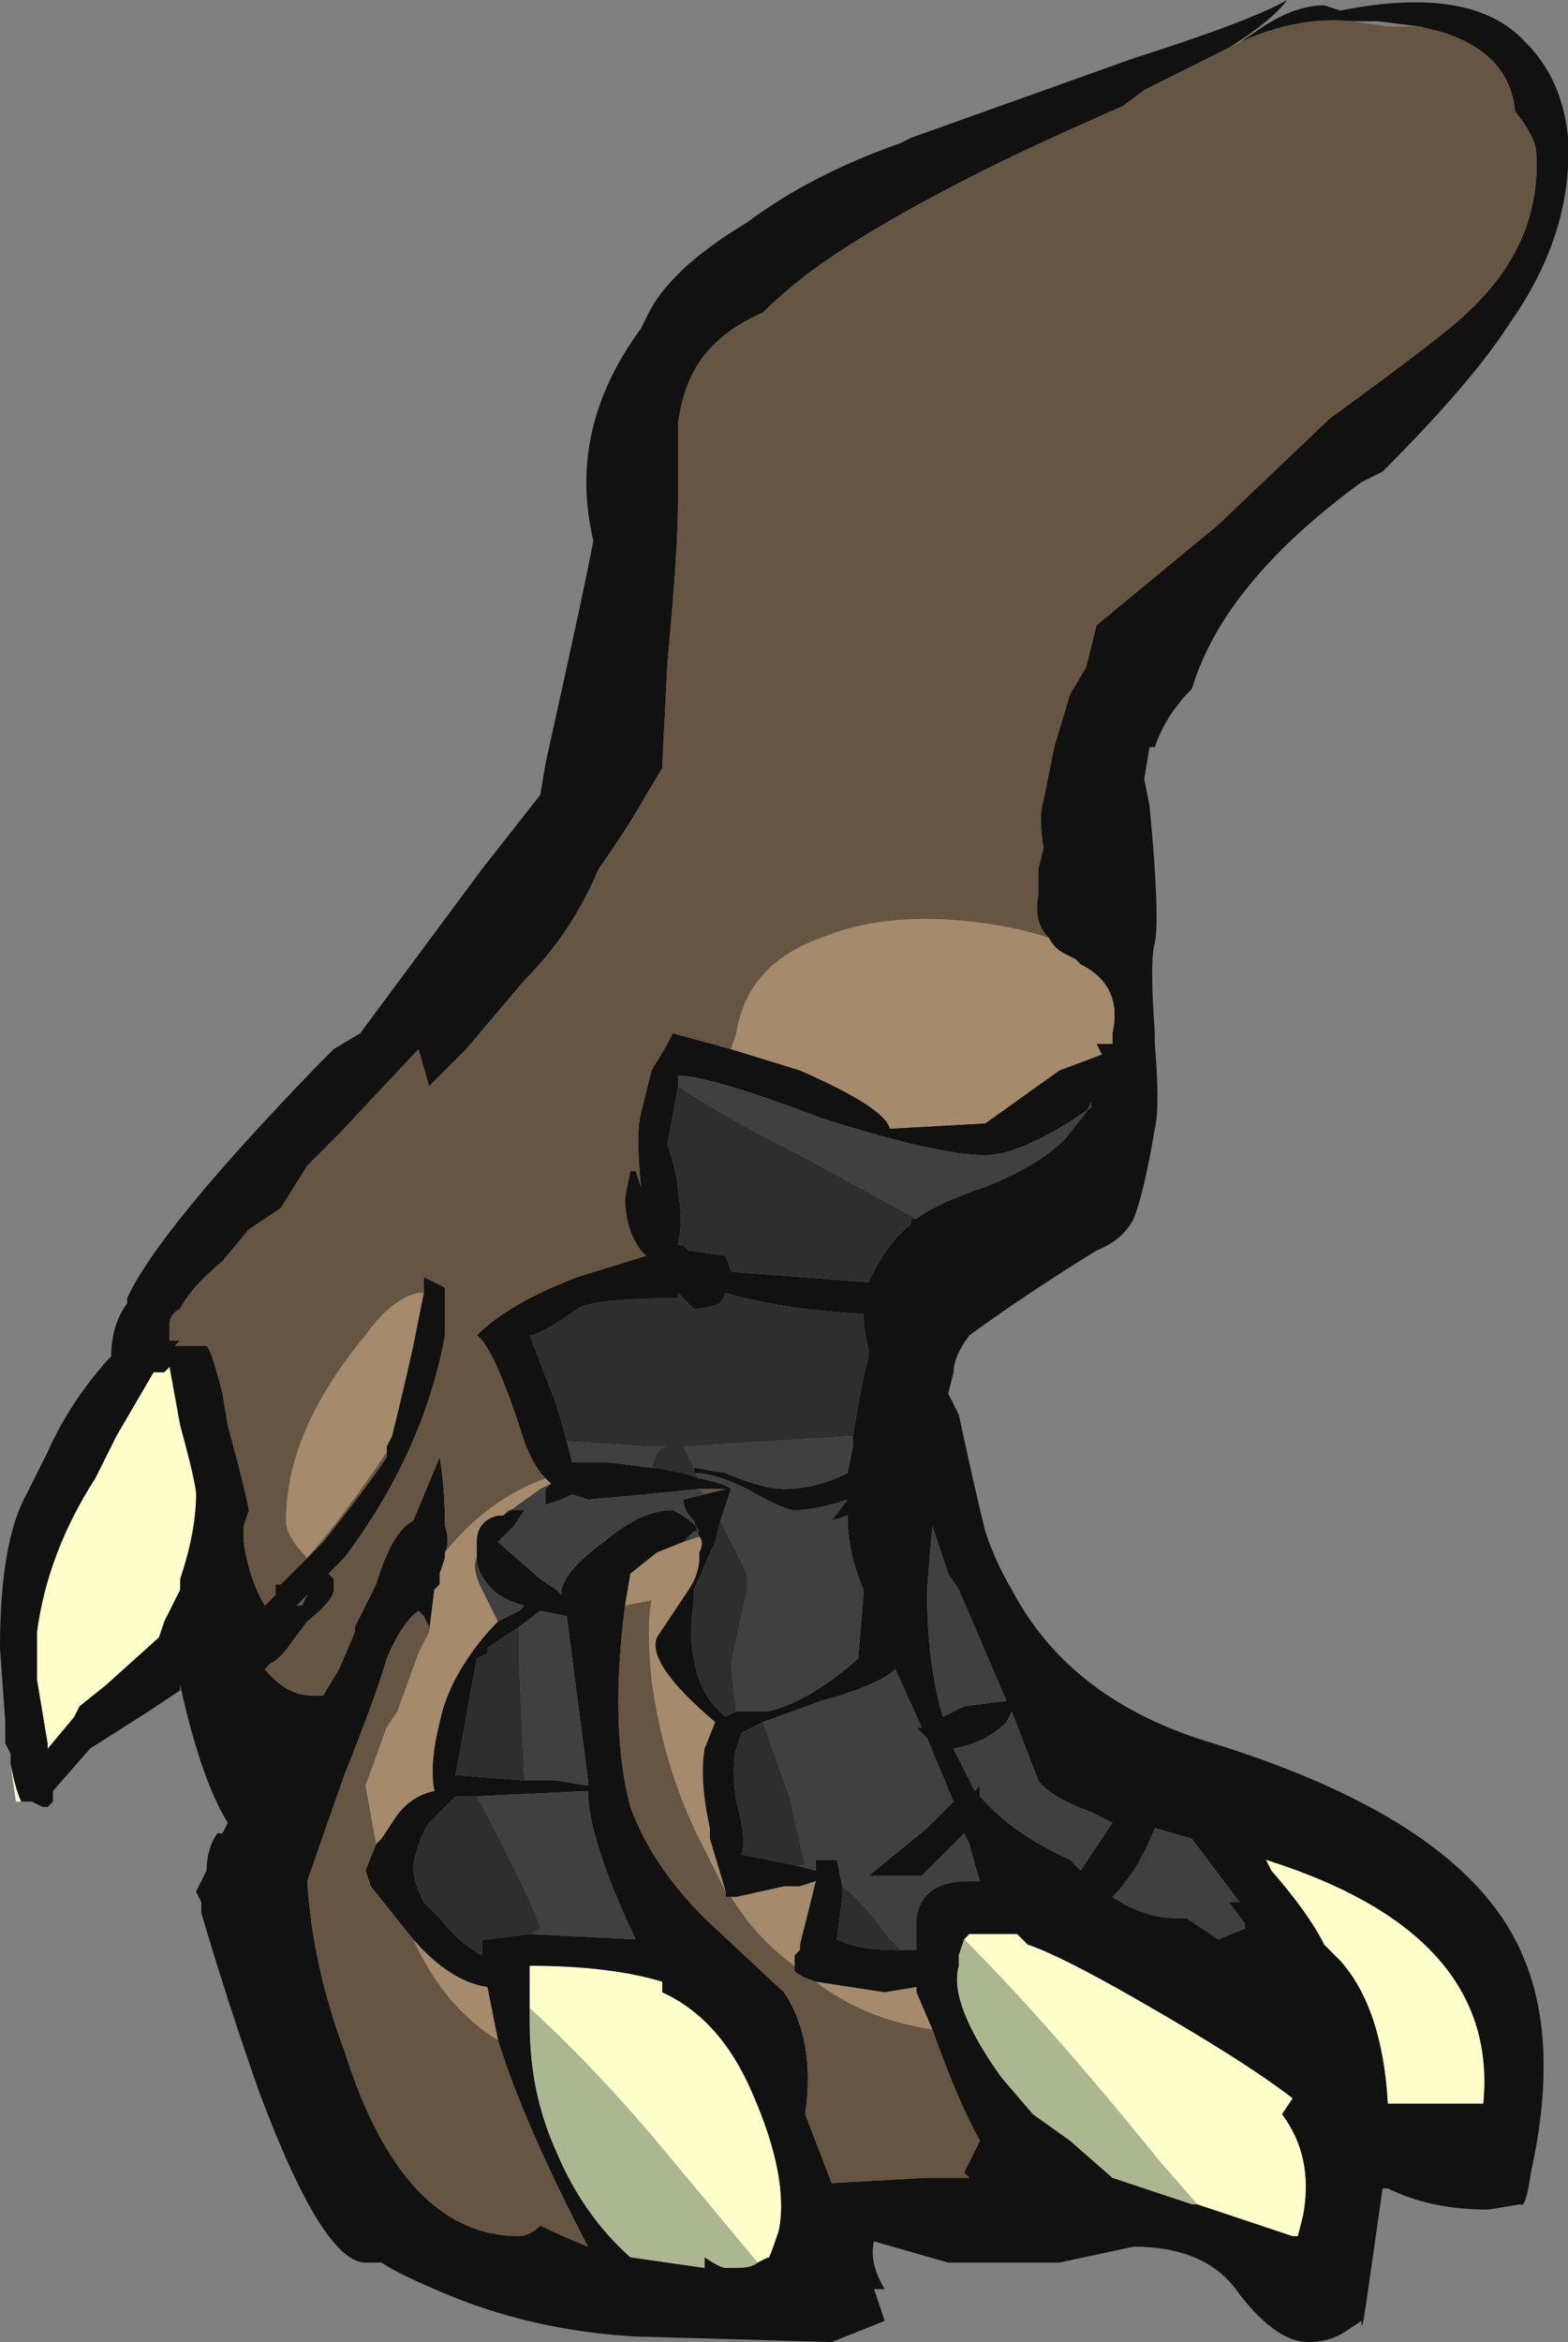 <?xml version="1.0" encoding="UTF-8" standalone="no"?>
<svg xmlns:ffdec="https://www.free-decompiler.com/flash" xmlns:xlink="http://www.w3.org/1999/xlink" ffdec:objectType="frame" height="154.7px" width="103.6px" xmlns="http://www.w3.org/2000/svg">
  <rect width="100%" height="100%" fill="#808080" stroke="none"/>
  <g transform="matrix(1.0, 0.0, 0.0, 1.0, 47.6, 149.1)">
    <use ffdec:characterId="199" height="22.1" transform="matrix(7.0, 0.0, 0.0, 7.0, -47.6, -149.1)" width="14.8" xlink:href="#shape0"/>
  </g>
  <defs>
    <g id="shape0" transform="matrix(1.0, 0.0, 0.0, 1.0, 6.8, 21.3)">
      <path d="M6.6 -21.05 L6.2 -21.1 5.95 -21.1 Q5.45 -21.15 4.9 -20.9 L5.05 -21.0 Q5.4 -21.25 5.7 -21.25 L5.85 -21.2 Q7.1 -21.45 7.6 -20.9 7.95 -20.55 8.0 -20.0 8.05 -19.1 7.45 -18.25 7.1 -17.7 6.25 -16.85 L6.05 -16.75 Q4.75 -15.8 4.45 -14.8 4.2 -14.55 4.1 -14.25 L4.05 -14.25 4.0 -13.95 4.05 -13.7 Q4.15 -12.65 4.1 -12.4 4.05 -12.25 4.1 -11.55 L4.1 -11.45 Q4.15 -10.85 4.1 -10.65 4.0 -10.05 3.9 -9.8 3.8 -9.6 3.55 -9.5 2.9 -9.1 2.35 -8.7 2.2 -8.5 2.2 -8.35 L2.15 -8.15 2.25 -7.95 Q2.4 -7.25 2.5 -6.85 2.6 -6.55 2.75 -6.3 3.3 -5.25 4.65 -4.85 6.9 -4.15 7.5 -3.0 7.95 -2.15 7.65 -0.8 7.6 -0.45 7.55 -0.5 L7.25 -0.45 Q6.7 -0.45 6.3 -0.65 L6.25 -0.65 6.1 0.4 Q6.05 0.75 6.05 0.6 L5.9 0.7 Q5.75 0.8 5.55 0.8 5.25 0.8 4.9 0.35 4.6 -0.1 3.9 -0.1 L3.2 0.05 Q2.55 0.05 2.15 0.05 L1.45 -0.15 Q1.4 0.05 1.55 0.3 L1.45 0.3 1.55 0.6 1.05 0.8 -0.7 0.75 -0.75 0.75 Q-1.8 0.7 -2.7 0.3 -3.05 0.15 -3.2 0.05 L-3.35 0.05 Q-3.75 0.05 -4.35 -1.55 -4.65 -2.4 -4.9 -3.25 L-4.9 -3.35 -4.95 -3.45 -4.85 -3.65 Q-4.85 -3.85 -4.75 -4.0 L-4.7 -4.0 -4.65 -4.1 Q-4.9 -4.5 -5.1 -5.4 L-5.1 -5.35 -5.4 -5.15 -5.95 -4.8 -6.3 -4.4 -6.3 -4.3 -6.35 -4.25 -6.4 -4.25 -6.5 -4.3 -6.6 -4.3 Q-6.65 -4.4 -6.7 -4.65 L-6.7 -4.75 -6.75 -4.85 -6.75 -5.05 -6.8 -5.75 Q-6.8 -6.75 -6.55 -7.2 L-6.35 -7.6 Q-6.15 -8.05 -5.8 -8.45 L-5.75 -8.5 Q-5.75 -8.8 -5.6 -9.0 L-5.6 -9.05 Q-5.3 -9.7 -3.8 -11.25 L-3.65 -11.4 -3.4 -11.55 -2.25 -13.1 -1.7 -13.8 -1.65 -14.1 Q-1.25 -15.9 -1.2 -16.2 -1.45 -17.25 -0.75 -18.2 L-0.7 -18.3 Q-0.5 -18.75 0.25 -19.2 0.85 -19.65 1.7 -19.95 L1.8 -20.0 3.9 -20.75 Q5.0 -21.1 5.35 -21.3 5.2 -21.1 4.8 -20.85 L4.0 -20.45 3.8 -20.3 Q3.0 -19.95 2.5 -19.7 1.4 -19.15 0.8 -18.7 0.55 -18.5 0.4 -18.35 0.05 -18.2 -0.15 -17.95 -0.35 -17.7 -0.4 -17.3 L-0.4 -16.6 Q-0.4 -16.1 -0.5 -15.05 L-0.55 -14.05 -0.7 -13.8 Q-0.9 -13.45 -1.15 -13.1 -1.4 -12.5 -1.85 -12.05 L-2.4 -11.4 -2.75 -11.05 -2.85 -11.4 -3.6 -10.6 -3.9 -10.3 -4.15 -9.9 -4.45 -9.7 -4.7 -9.4 Q-5.0 -9.15 -5.1 -8.95 -5.2 -8.9 -5.2 -8.8 L-5.2 -8.65 -5.1 -8.65 -5.15 -8.6 -4.85 -8.6 Q-4.8 -8.55 -4.7 -8.15 L-4.65 -7.85 Q-4.5 -7.3 -4.45 -7.05 L-4.5 -6.9 -4.5 -6.75 Q-4.45 -6.4 -4.3 -6.15 L-4.2 -6.25 -4.2 -6.35 -4.15 -6.35 -3.75 -6.75 Q-3.35 -7.25 -3.15 -7.55 L-3.15 -7.65 -3.1 -7.75 Q-3.0 -8.15 -2.9 -8.6 L-2.8 -9.1 -2.8 -9.25 -2.6 -9.15 Q-2.6 -8.95 -2.6 -8.7 -2.8 -7.6 -3.55 -6.6 L-3.7 -6.45 -3.65 -6.4 -3.65 -6.3 Q-3.65 -6.2 -3.9 -6.0 L-4.05 -5.8 Q-4.15 -5.65 -4.25 -5.6 L-4.3 -5.55 Q-4.1 -5.3 -3.85 -5.3 L-3.75 -5.3 -3.6 -5.55 -3.45 -5.9 -3.45 -5.95 -3.25 -6.35 Q-3.1 -6.85 -2.9 -6.95 L-2.65 -7.55 Q-2.6 -7.25 -2.6 -6.9 -2.55 -6.75 -2.6 -6.65 L-2.6 -6.6 -2.65 -6.45 -2.65 -6.35 -2.7 -6.3 -2.75 -5.9 -2.75 -5.95 -2.8 -6.05 -2.85 -6.1 Q-3.0 -6.0 -3.15 -5.65 -3.25 -5.3 -3.55 -4.55 L-3.9 -3.55 Q-3.85 -2.75 -3.55 -1.95 -3.0 -0.2 -1.9 -0.2 -1.8 -0.2 -1.7 -0.3 -1.5 -0.2 -1.25 -0.1 -1.85 -1.25 -2.1 -2.05 L-2.2 -2.55 Q-2.55 -2.6 -2.9 -3.0 L-3.3 -3.5 -3.35 -3.65 -3.25 -3.9 -3.2 -3.95 -3.1 -4.1 Q-2.95 -4.35 -2.7 -4.4 -2.75 -4.65 -2.65 -5.05 -2.6 -5.3 -2.45 -5.55 -2.3 -5.8 -2.1 -6.0 L-1.9 -6.1 -1.85 -6.15 Q-2.05 -6.2 -2.15 -6.3 -2.3 -6.45 -2.3 -6.6 L-2.3 -6.75 Q-2.3 -6.95 -2.1 -7.0 L-2.05 -7.0 -2.0 -7.05 -1.85 -7.05 -1.95 -6.9 -2.1 -6.75 -1.7 -6.4 -1.55 -6.3 -1.5 -6.25 -1.5 -6.3 Q-1.45 -6.5 -1.1 -6.75 -0.75 -7.05 -0.45 -7.05 -0.25 -6.95 -0.2 -6.85 L-0.25 -6.85 -0.35 -6.75 -0.6 -6.65 -0.85 -6.45 -0.9 -6.15 Q-1.05 -5.0 -0.85 -4.25 -0.65 -3.7 -0.15 -3.2 L0.6 -2.5 Q0.9 -2.05 0.8 -1.35 L1.05 -0.7 1.95 -0.75 2.35 -0.75 2.3 -0.8 2.45 -1.1 Q2.25 -1.45 2.0 -2.15 L1.85 -2.5 1.85 -2.55 1.55 -2.5 0.9 -2.6 Q0.75 -2.65 0.7 -2.7 L0.7 -2.75 0.7 -2.85 0.75 -2.9 0.75 -2.95 0.9 -3.55 0.75 -3.5 0.6 -3.5 0.15 -3.4 0.05 -3.4 0.05 -3.45 -0.1 -3.95 -0.1 -4.05 Q-0.2 -4.5 -0.15 -4.8 L-0.05 -5.05 Q-0.7 -5.6 -0.6 -5.85 L-0.3 -6.3 Q-0.2 -6.45 -0.2 -6.6 L-0.2 -6.65 Q-0.15 -6.75 -0.2 -6.8 L-0.25 -6.95 Q-0.35 -7.05 -0.35 -7.15 L-0.15 -7.2 0.05 -7.25 -0.2 -7.25 -0.7 -7.2 -1.25 -7.15 -1.4 -7.2 -1.5 -7.15 -1.65 -7.1 -1.65 -7.25 -1.6 -7.3 -1.65 -7.35 Q-1.8 -7.5 -1.9 -7.85 -2.15 -8.6 -2.3 -8.7 -2.0 -9.0 -1.35 -9.25 L-0.7 -9.45 -0.75 -9.5 Q-0.9 -9.7 -0.9 -10.0 L-0.85 -10.25 -0.8 -10.25 -0.75 -10.1 Q-0.8 -10.6 -0.75 -10.8 L-0.65 -11.2 -0.5 -11.45 -0.45 -11.55 0.1 -11.4 0.75 -11.2 Q1.55 -10.85 1.6 -10.65 L2.5 -10.7 3.2 -11.2 3.6 -11.35 3.55 -11.45 3.7 -11.45 3.7 -11.55 Q3.8 -12.0 3.4 -12.2 L3.35 -12.25 3.25 -12.3 Q3.15 -12.35 3.1 -12.45 2.95 -12.6 3.0 -12.85 L3.0 -13.1 3.05 -13.3 Q3.0 -13.6 3.05 -13.75 L3.15 -14.25 3.3 -14.75 3.45 -15.0 3.55 -15.4 4.7 -16.35 5.75 -17.35 Q6.85 -18.15 7.05 -18.35 7.75 -19.0 7.7 -19.85 7.7 -20.0 7.5 -20.25 7.45 -20.8 6.8 -21.0 L6.6 -21.05 M1.85 -9.8 Q2.05 -9.95 2.5 -10.1 3.0 -10.3 3.25 -10.55 L3.45 -10.8 3.5 -10.9 3.5 -10.85 Q2.85 -10.4 2.5 -10.4 2.05 -10.4 0.95 -10.75 -0.1 -11.15 -0.4 -11.15 L-0.4 -11.05 -0.5 -10.5 Q-0.4 -10.2 -0.4 -10.05 -0.35 -9.8 -0.4 -9.55 L-0.35 -9.55 -0.3 -9.5 0.05 -9.45 0.1 -9.3 1.4 -9.2 Q1.55 -9.55 1.8 -9.75 L1.8 -9.8 1.85 -9.8 M1.25 -7.75 Q1.35 -8.35 1.4 -8.5 L1.4 -8.55 Q1.35 -8.75 1.35 -8.9 0.55 -8.95 0.05 -9.1 L0.0 -9.0 Q-0.15 -8.95 -0.25 -8.95 L-0.4 -9.1 -0.4 -9.05 Q-1.2 -9.05 -1.35 -8.95 -1.7 -8.7 -1.8 -8.7 L-1.55 -8.05 -1.45 -7.7 -1.4 -7.5 -1.05 -7.5 -0.65 -7.45 -0.6 -7.45 -0.35 -7.4 -0.2 -7.35 Q0.05 -7.3 0.1 -7.25 L0.0 -6.95 -0.05 -6.75 -0.25 -6.3 -0.25 -6.2 Q-0.3 -5.85 -0.25 -5.65 -0.2 -5.3 0.05 -5.1 L0.15 -5.15 0.45 -5.15 Q0.85 -5.25 1.3 -5.65 L1.35 -6.25 1.35 -6.3 Q1.2 -6.65 1.2 -7.0 L1.05 -6.95 1.2 -7.15 Q0.9 -7.05 0.7 -7.05 0.6 -7.05 0.25 -7.25 -0.05 -7.4 -0.25 -7.4 L-0.25 -7.45 0.05 -7.4 Q0.4 -7.25 0.6 -7.25 0.9 -7.25 1.2 -7.4 L1.25 -7.65 1.25 -7.75 M5.2 -3.65 Q5.55 -3.25 5.7 -2.95 L5.85 -2.8 Q6.25 -2.35 6.3 -1.45 L7.2 -1.45 Q7.35 -3.0 5.3 -3.7 L5.15 -3.75 5.2 -3.65 M3.9 -3.65 Q3.8 -3.5 3.7 -3.4 4.0 -3.2 4.3 -3.2 L4.4 -3.2 4.7 -3.0 4.95 -3.1 4.95 -3.15 4.8 -3.35 4.9 -3.35 4.45 -3.95 4.1 -4.05 Q4.0 -3.8 3.9 -3.65 M3.4 -3.65 L3.7 -4.1 3.5 -4.2 Q3.1 -4.35 3.0 -4.5 L2.75 -5.15 2.7 -5.05 Q2.5 -4.85 2.2 -4.8 L2.4 -4.4 2.45 -4.45 2.45 -4.35 Q2.75 -4.0 3.3 -3.75 L3.4 -3.65 M2.15 -6.45 L2.0 -6.9 1.95 -6.3 Q1.95 -5.6 2.1 -5.1 L2.3 -5.2 2.7 -5.25 2.25 -6.3 2.15 -6.45 M0.7 -3.7 L0.9 -3.65 0.9 -3.75 1.1 -3.75 1.15 -3.5 1.15 -3.4 1.1 -3.0 Q1.3 -2.9 1.65 -2.9 L1.7 -2.9 1.85 -2.9 1.85 -3.2 Q1.9 -3.55 2.35 -3.55 L2.45 -3.55 Q2.4 -3.7 2.35 -3.9 L2.3 -4.0 2.2 -3.9 Q1.95 -3.65 1.9 -3.6 L1.4 -3.6 1.95 -4.05 2.2 -4.3 1.95 -4.9 Q1.9 -4.95 1.85 -5.0 L1.9 -5.0 1.65 -5.55 Q1.5 -5.4 0.95 -5.25 L0.4 -5.05 0.2 -4.95 0.15 -4.8 Q0.1 -4.65 0.15 -4.3 0.25 -3.95 0.2 -3.8 L0.7 -3.7 M4.5 -0.5 L5.4 -0.2 5.45 -0.2 5.5 -0.4 Q5.6 -0.95 5.3 -1.35 L5.4 -1.5 Q4.95 -1.85 3.9 -2.45 3.2 -2.85 2.9 -2.95 L2.8 -3.05 2.35 -3.05 2.3 -3.0 2.25 -2.85 2.25 -2.75 Q2.15 -2.4 2.65 -1.7 L2.95 -1.35 3.3 -1.1 3.7 -0.75 4.45 -0.5 4.5 -0.5 M-1.8 -2.35 L-1.8 -2.2 Q-1.8 -1.55 -1.55 -1.0 -1.3 -0.4 -0.85 0.0 L-0.15 0.1 -0.15 0.0 Q0.0 0.1 0.05 0.1 L0.15 0.1 Q0.3 0.1 0.35 0.05 L0.45 0.0 Q0.45 0.05 0.55 -0.25 0.65 -0.75 0.3 -1.55 0.0 -2.25 -0.55 -2.5 L-0.55 -2.6 Q-1.05 -2.75 -1.8 -2.75 L-1.8 -2.35 M-5.2 -8.4 L-5.25 -8.35 -5.35 -8.35 -5.7 -7.75 -5.9 -7.35 Q-6.35 -6.65 -6.45 -5.9 L-6.45 -5.45 -6.35 -4.85 -6.35 -4.8 -6.1 -5.1 -6.05 -5.2 -5.8 -5.4 -5.3 -5.85 -5.25 -6.0 -5.1 -6.3 -5.1 -6.4 Q-4.95 -6.85 -4.95 -7.2 -4.95 -7.3 -5.1 -7.85 L-5.2 -8.4 M-1.9 -5.95 L-2.2 -5.75 -2.2 -5.7 -2.3 -5.65 -2.5 -4.55 -1.85 -4.5 -1.55 -4.5 -1.25 -4.45 -1.25 -4.5 -1.45 -6.05 -1.7 -6.1 -1.9 -5.95 M-1.8 -3.05 L-0.8 -3.0 Q-1.25 -3.95 -1.25 -4.4 L-2.3 -4.35 -2.5 -4.35 -2.75 -4.1 Q-2.85 -3.95 -2.9 -3.7 -2.9 -3.55 -2.8 -3.35 L-2.65 -3.2 Q-2.45 -2.95 -2.25 -2.85 L-2.25 -3.0 -2.2 -3.0 -1.8 -3.05 M-3.95 -6.15 L-3.9 -6.25 -4.0 -6.15 -3.95 -6.15" fill="#111111" fill-rule="evenodd" stroke="none"/>
      <path d="M5.95 -21.1 L6.3 -21.05 6.6 -21.05 6.8 -21.0 Q7.45 -20.8 7.5 -20.25 7.7 -20.0 7.7 -19.85 7.75 -19.0 7.05 -18.35 6.85 -18.15 5.75 -17.35 L4.7 -16.35 3.55 -15.4 3.45 -15.0 3.3 -14.75 3.15 -14.25 3.05 -13.75 Q3.0 -13.6 3.05 -13.3 L3.0 -13.1 3.0 -12.85 Q2.95 -12.6 3.1 -12.45 2.8 -12.55 2.4 -12.6 1.55 -12.7 0.95 -12.45 0.25 -12.2 0.15 -11.55 L0.1 -11.4 -0.45 -11.55 -0.5 -11.45 -0.65 -11.2 -0.75 -10.8 Q-0.8 -10.6 -0.75 -10.1 L-0.8 -10.25 -0.85 -10.25 -0.9 -10.0 Q-0.9 -9.7 -0.75 -9.5 L-0.7 -9.45 -1.35 -9.25 Q-2.0 -9.0 -2.3 -8.7 -2.15 -8.6 -1.9 -7.85 -1.8 -7.5 -1.65 -7.35 -2.2 -7.15 -2.6 -6.65 -2.55 -6.75 -2.6 -6.9 -2.6 -7.25 -2.65 -7.55 L-2.9 -6.95 Q-3.1 -6.85 -3.25 -6.35 L-3.45 -5.95 -3.45 -5.9 -3.6 -5.55 -3.75 -5.3 -3.85 -5.3 Q-4.1 -5.3 -4.3 -5.55 L-4.25 -5.6 Q-4.15 -5.65 -4.05 -5.8 L-3.9 -6.0 Q-3.65 -6.2 -3.65 -6.3 L-3.65 -6.4 -3.7 -6.45 -3.55 -6.6 Q-2.8 -7.6 -2.6 -8.7 -2.6 -8.95 -2.6 -9.15 L-2.8 -9.25 -2.8 -9.1 -2.85 -9.1 Q-3.1 -9.05 -3.35 -8.7 -4.1 -7.8 -4.1 -6.95 -4.1 -6.8 -3.9 -6.6 -3.55 -7.0 -3.15 -7.6 L-3.15 -7.65 -3.15 -7.55 Q-3.35 -7.25 -3.75 -6.75 L-4.15 -6.35 -4.2 -6.35 -4.2 -6.25 -4.3 -6.15 Q-4.45 -6.4 -4.5 -6.75 L-4.5 -6.9 -4.45 -7.05 Q-4.5 -7.3 -4.65 -7.85 L-4.7 -8.15 Q-4.8 -8.55 -4.85 -8.6 L-5.15 -8.6 -5.1 -8.65 -5.2 -8.65 -5.2 -8.8 Q-5.2 -8.9 -5.1 -8.95 -5.0 -9.15 -4.7 -9.4 L-4.45 -9.7 -4.15 -9.9 -3.9 -10.3 -3.6 -10.6 -2.85 -11.4 -2.75 -11.05 -2.4 -11.4 -1.85 -12.05 Q-1.4 -12.5 -1.15 -13.1 -0.9 -13.45 -0.7 -13.8 L-0.55 -14.05 -0.5 -15.05 Q-0.4 -16.1 -0.4 -16.6 L-0.4 -17.3 Q-0.35 -17.7 -0.15 -17.95 0.05 -18.2 0.4 -18.35 0.55 -18.5 0.8 -18.7 1.4 -19.15 2.5 -19.7 3.0 -19.95 3.8 -20.3 L4.0 -20.45 4.8 -20.85 4.9 -20.9 Q5.45 -21.15 5.95 -21.1 M0.9 -2.6 Q1.35 -2.25 2.0 -2.15 2.25 -1.45 2.45 -1.1 L2.3 -0.8 2.35 -0.75 1.95 -0.75 1.05 -0.7 0.8 -1.35 Q0.9 -2.05 0.6 -2.5 L-0.15 -3.2 Q-0.65 -3.7 -0.85 -4.25 -1.05 -5.0 -0.9 -6.15 L-0.65 -6.2 Q-0.7 -5.95 -0.65 -5.45 -0.55 -4.7 -0.25 -4.05 L0.05 -3.45 0.05 -3.4 0.15 -3.4 0.1 -3.4 Q0.35 -3.0 0.7 -2.75 L0.7 -2.7 Q0.75 -2.65 0.9 -2.6 M-3.25 -3.9 L-3.35 -3.65 -3.3 -3.5 -2.9 -3.0 Q-2.6 -2.35 -2.1 -2.05 -1.85 -1.25 -1.25 -0.1 -1.5 -0.2 -1.7 -0.3 -1.8 -0.2 -1.9 -0.2 -3.0 -0.2 -3.55 -1.95 -3.85 -2.75 -3.9 -3.55 L-3.55 -4.55 Q-3.25 -5.3 -3.15 -5.65 -3.0 -6.0 -2.85 -6.1 L-2.8 -6.05 -2.75 -5.95 -2.75 -5.9 -2.85 -5.7 -3.05 -5.15 -3.15 -5.0 -3.35 -4.45 -3.25 -3.9 M-0.2 -7.25 L0.05 -7.25 -0.15 -7.2 -0.2 -7.25 M-3.95 -6.15 L-4.0 -6.15 -3.9 -6.25 -3.95 -6.15" fill="#665542" fill-rule="evenodd" stroke="none"/>
      <path d="M-3.15 -7.65 L-3.15 -7.6 Q-3.55 -7.0 -3.9 -6.6 -4.1 -6.8 -4.1 -6.95 -4.1 -7.8 -3.35 -8.7 -3.1 -9.05 -2.85 -9.1 L-2.8 -9.1 -2.9 -8.6 Q-3.0 -8.15 -3.1 -7.75 L-3.15 -7.65 M-2.6 -6.65 Q-2.2 -7.15 -1.65 -7.35 L-1.6 -7.3 -1.7 -7.25 -2.05 -7.0 -2.1 -7.0 Q-2.3 -6.95 -2.3 -6.75 L-2.3 -6.6 Q-2.35 -6.5 -2.25 -6.3 L-2.2 -6.2 Q-2.15 -6.1 -2.1 -6.0 -2.3 -5.8 -2.45 -5.55 -2.6 -5.3 -2.65 -5.05 -2.75 -4.65 -2.7 -4.4 -2.95 -4.35 -3.1 -4.1 L-3.2 -3.95 -3.25 -3.9 -3.35 -4.45 -3.15 -5.0 -3.05 -5.15 -2.85 -5.7 -2.75 -5.9 -2.7 -6.3 -2.65 -6.35 -2.65 -6.45 -2.6 -6.6 -2.6 -6.65 M0.1 -11.4 L0.15 -11.55 Q0.25 -12.2 0.95 -12.45 1.55 -12.7 2.4 -12.6 2.8 -12.55 3.1 -12.45 3.15 -12.35 3.25 -12.3 L3.35 -12.25 3.4 -12.2 Q3.8 -12.0 3.7 -11.55 L3.7 -11.45 3.55 -11.45 3.6 -11.35 3.2 -11.2 2.5 -10.7 1.6 -10.65 Q1.55 -10.85 0.75 -11.2 L0.1 -11.4 M0.9 -2.6 L1.55 -2.5 1.85 -2.55 1.85 -2.5 2.0 -2.15 Q1.35 -2.25 0.9 -2.6 M-0.9 -6.15 L-0.85 -6.45 -0.6 -6.65 -0.35 -6.75 -0.2 -6.8 Q-0.15 -6.75 -0.2 -6.65 L-0.2 -6.6 Q-0.2 -6.45 -0.3 -6.3 L-0.6 -5.85 Q-0.7 -5.6 -0.05 -5.05 L-0.15 -4.8 Q-0.2 -4.5 -0.1 -4.05 L-0.1 -3.95 0.05 -3.45 -0.25 -4.05 Q-0.55 -4.7 -0.65 -5.45 -0.7 -5.95 -0.65 -6.2 L-0.9 -6.15 M-2.9 -3.0 Q-2.55 -2.6 -2.2 -2.55 L-2.1 -2.05 Q-2.6 -2.35 -2.9 -3.0 M0.15 -3.4 L0.6 -3.5 0.75 -3.5 0.9 -3.55 0.75 -2.95 0.75 -2.9 0.7 -2.85 0.7 -2.75 Q0.35 -3.0 0.1 -3.4 L0.15 -3.4" fill="#a68a6c" fill-rule="evenodd" stroke="none"/>
      <path d="M-0.4 -11.05 L-0.4 -11.15 Q-0.1 -11.15 0.95 -10.75 2.05 -10.4 2.5 -10.4 2.85 -10.4 3.5 -10.85 L3.5 -10.9 3.45 -10.8 3.25 -10.55 Q3.0 -10.3 2.5 -10.1 2.05 -9.95 1.85 -9.8 L0.75 -10.4 Q0.05 -10.75 -0.4 -11.05 M-1.45 -7.7 L-0.65 -7.65 -0.5 -7.65 Q-0.6 -7.65 -0.65 -7.45 L-1.05 -7.5 -1.4 -7.5 -1.45 -7.7 M-0.2 -7.35 L-0.25 -7.4 Q-0.05 -7.4 0.25 -7.25 0.6 -7.05 0.7 -7.05 0.9 -7.05 1.2 -7.15 L1.05 -6.95 1.2 -7.0 Q1.2 -6.65 1.35 -6.3 L1.35 -6.25 1.3 -5.65 Q0.85 -5.25 0.45 -5.15 L0.15 -5.15 Q0.1 -5.55 0.1 -5.6 L0.25 -6.3 0.25 -6.45 0.0 -6.95 0.1 -7.25 Q0.05 -7.3 -0.2 -7.35 M-0.25 -7.45 L-0.35 -7.65 1.25 -7.75 1.25 -7.65 1.2 -7.4 Q0.9 -7.25 0.6 -7.25 0.4 -7.25 0.05 -7.4 L-0.25 -7.45 M1.15 -3.5 L1.1 -3.75 0.9 -3.75 0.9 -3.65 0.7 -3.7 0.8 -3.7 0.65 -4.35 0.4 -5.05 0.95 -5.25 Q1.5 -5.4 1.65 -5.55 L1.9 -5.0 1.85 -5.0 Q1.9 -4.95 1.95 -4.9 L2.2 -4.3 1.95 -4.05 1.4 -3.6 1.9 -3.6 Q1.95 -3.65 2.2 -3.9 L2.3 -4.0 2.35 -3.9 Q2.4 -3.7 2.45 -3.55 L2.35 -3.55 Q1.9 -3.55 1.85 -3.2 L1.85 -2.9 1.7 -2.9 1.6 -3.0 Q1.35 -3.35 1.15 -3.5 M2.15 -6.45 L2.25 -6.3 2.7 -5.25 2.3 -5.2 2.1 -5.1 Q1.95 -5.6 1.95 -6.3 L2.0 -6.9 2.15 -6.45 M3.4 -3.65 L3.3 -3.75 Q2.75 -4.0 2.45 -4.35 L2.45 -4.45 2.4 -4.4 2.2 -4.8 Q2.5 -4.85 2.7 -5.05 L2.75 -5.15 3.0 -4.5 Q3.1 -4.35 3.5 -4.2 L3.7 -4.1 3.4 -3.65 M3.9 -3.65 Q4.0 -3.8 4.1 -4.05 L4.45 -3.95 4.9 -3.35 4.8 -3.35 4.95 -3.15 4.95 -3.1 4.7 -3.0 4.4 -3.2 4.3 -3.2 Q4.0 -3.2 3.7 -3.4 3.8 -3.5 3.9 -3.65 M-0.35 -6.75 L-0.25 -6.85 -0.2 -6.85 Q-0.25 -6.95 -0.45 -7.05 -0.75 -7.05 -1.1 -6.75 -1.45 -6.5 -1.5 -6.3 L-1.5 -6.25 -1.55 -6.3 -1.7 -6.4 -2.1 -6.75 -1.95 -6.9 -1.85 -7.05 -2.0 -7.05 -2.05 -7.0 -1.7 -7.25 -1.6 -7.3 -1.65 -7.25 -1.65 -7.1 -1.5 -7.15 -1.4 -7.2 -1.25 -7.15 -0.7 -7.2 -0.2 -7.25 -0.15 -7.2 -0.35 -7.15 Q-0.35 -7.05 -0.25 -6.95 L-0.2 -6.8 -0.35 -6.75 M-2.3 -6.6 Q-2.3 -6.45 -2.15 -6.3 -2.05 -6.2 -1.85 -6.15 L-1.9 -6.1 -2.1 -6.0 Q-2.15 -6.1 -2.2 -6.2 L-2.25 -6.3 Q-2.35 -6.5 -2.3 -6.6 M-1.85 -4.5 L-1.9 -5.6 -1.9 -5.95 -1.7 -6.1 -1.45 -6.05 -1.25 -4.5 -1.25 -4.45 -1.55 -4.5 -1.85 -4.5 M-2.3 -4.35 L-1.25 -4.4 Q-1.25 -3.95 -0.8 -3.0 L-1.8 -3.05 -1.7 -3.1 -1.75 -3.25 Q-2.0 -3.8 -2.3 -4.35" fill="#404040" fill-rule="evenodd" stroke="none"/>
      <path d="M1.85 -9.8 L1.8 -9.8 1.8 -9.75 Q1.55 -9.55 1.4 -9.2 L0.1 -9.3 0.05 -9.45 -0.3 -9.5 -0.35 -9.55 -0.4 -9.55 Q-0.35 -9.8 -0.4 -10.05 -0.4 -10.2 -0.5 -10.5 L-0.4 -11.05 Q0.05 -10.75 0.75 -10.4 L1.85 -9.8 M-1.45 -7.7 L-1.55 -8.05 -1.8 -8.7 Q-1.7 -8.7 -1.35 -8.95 -1.2 -9.05 -0.4 -9.05 L-0.4 -9.1 -0.25 -8.95 Q-0.15 -8.95 0.0 -9.0 L0.05 -9.1 Q0.55 -8.95 1.35 -8.9 1.35 -8.75 1.4 -8.55 L1.4 -8.5 Q1.35 -8.35 1.25 -7.75 L-0.35 -7.65 -0.25 -7.45 -0.25 -7.4 -0.2 -7.35 -0.35 -7.4 -0.6 -7.45 -0.65 -7.45 Q-0.6 -7.65 -0.5 -7.65 L-0.65 -7.65 -1.45 -7.7 M1.15 -3.5 Q1.35 -3.35 1.6 -3.0 L1.7 -2.9 1.65 -2.9 Q1.3 -2.9 1.1 -3.0 L1.15 -3.4 1.15 -3.5 M0.4 -5.05 L0.65 -4.35 0.8 -3.7 0.7 -3.7 0.2 -3.8 Q0.25 -3.95 0.15 -4.3 0.1 -4.65 0.15 -4.8 L0.2 -4.95 0.4 -5.05 M0.0 -6.95 L0.25 -6.45 0.25 -6.3 0.1 -5.6 Q0.1 -5.55 0.15 -5.15 L0.05 -5.1 Q-0.2 -5.3 -0.25 -5.65 -0.3 -5.85 -0.25 -6.2 L-0.25 -6.3 -0.05 -6.75 0.0 -6.95 M-1.85 -4.5 L-2.5 -4.55 -2.3 -5.65 -2.2 -5.7 -2.2 -5.75 -1.9 -5.95 -1.9 -5.6 -1.85 -4.5 M-1.8 -3.05 L-2.2 -3.0 -2.25 -3.0 -2.25 -2.85 Q-2.45 -2.95 -2.65 -3.2 L-2.8 -3.35 Q-2.9 -3.55 -2.9 -3.7 -2.85 -3.95 -2.75 -4.1 L-2.5 -4.35 -2.3 -4.35 Q-2.0 -3.8 -1.75 -3.25 L-1.7 -3.1 -1.8 -3.05" fill="#2e2e2e" fill-rule="evenodd" stroke="none"/>
      <path d="M-6.6 -4.3 L-6.65 -4.3 -6.7 -4.65 Q-6.65 -4.4 -6.6 -4.3 M5.2 -3.65 L5.15 -3.75 5.3 -3.7 Q7.35 -3.0 7.2 -1.45 L6.3 -1.45 Q6.25 -2.35 5.85 -2.8 L5.7 -2.95 Q5.55 -3.25 5.2 -3.65 M2.3 -3.0 L2.35 -3.05 2.8 -3.05 2.9 -2.95 Q3.2 -2.85 3.9 -2.45 4.95 -1.85 5.4 -1.5 L5.3 -1.35 Q5.6 -0.95 5.5 -0.4 L5.45 -0.2 5.4 -0.2 4.5 -0.5 4.15 -0.9 Q3.1 -2.2 2.3 -3.0 M0.35 0.05 L-0.65 -1.15 Q-1.25 -1.85 -1.8 -2.35 L-1.8 -2.75 Q-1.05 -2.75 -0.55 -2.6 L-0.55 -2.5 Q0.0 -2.25 0.3 -1.55 0.65 -0.75 0.55 -0.25 0.45 0.05 0.45 0.0 L0.35 0.05 M-5.2 -8.4 L-5.1 -7.85 Q-4.95 -7.3 -4.95 -7.2 -4.95 -6.85 -5.1 -6.4 L-5.1 -6.3 -5.25 -6.0 -5.3 -5.85 -5.8 -5.4 -6.05 -5.2 -6.1 -5.1 -6.35 -4.8 -6.35 -4.85 -6.45 -5.45 -6.45 -5.9 Q-6.35 -6.65 -5.9 -7.35 L-5.7 -7.75 -5.35 -8.35 -5.25 -8.35 -5.2 -8.4" fill="#ffffcc" fill-rule="evenodd" stroke="none"/>
      <path d="M2.3 -3.0 Q3.1 -2.2 4.15 -0.9 L4.5 -0.5 4.45 -0.5 3.7 -0.75 3.3 -1.1 2.95 -1.35 2.65 -1.7 Q2.15 -2.4 2.25 -2.75 L2.25 -2.85 2.3 -3.0 M0.35 0.05 Q0.3 0.1 0.15 0.1 L0.05 0.1 Q0.0 0.1 -0.15 0.0 L-0.15 0.1 -0.85 0.0 Q-1.3 -0.4 -1.55 -1.0 -1.8 -1.55 -1.8 -2.2 L-1.8 -2.35 Q-1.25 -1.85 -0.65 -1.15 L0.35 0.05" fill="#abb791" fill-rule="evenodd" stroke="none"/>
    </g>
  </defs>
</svg>

